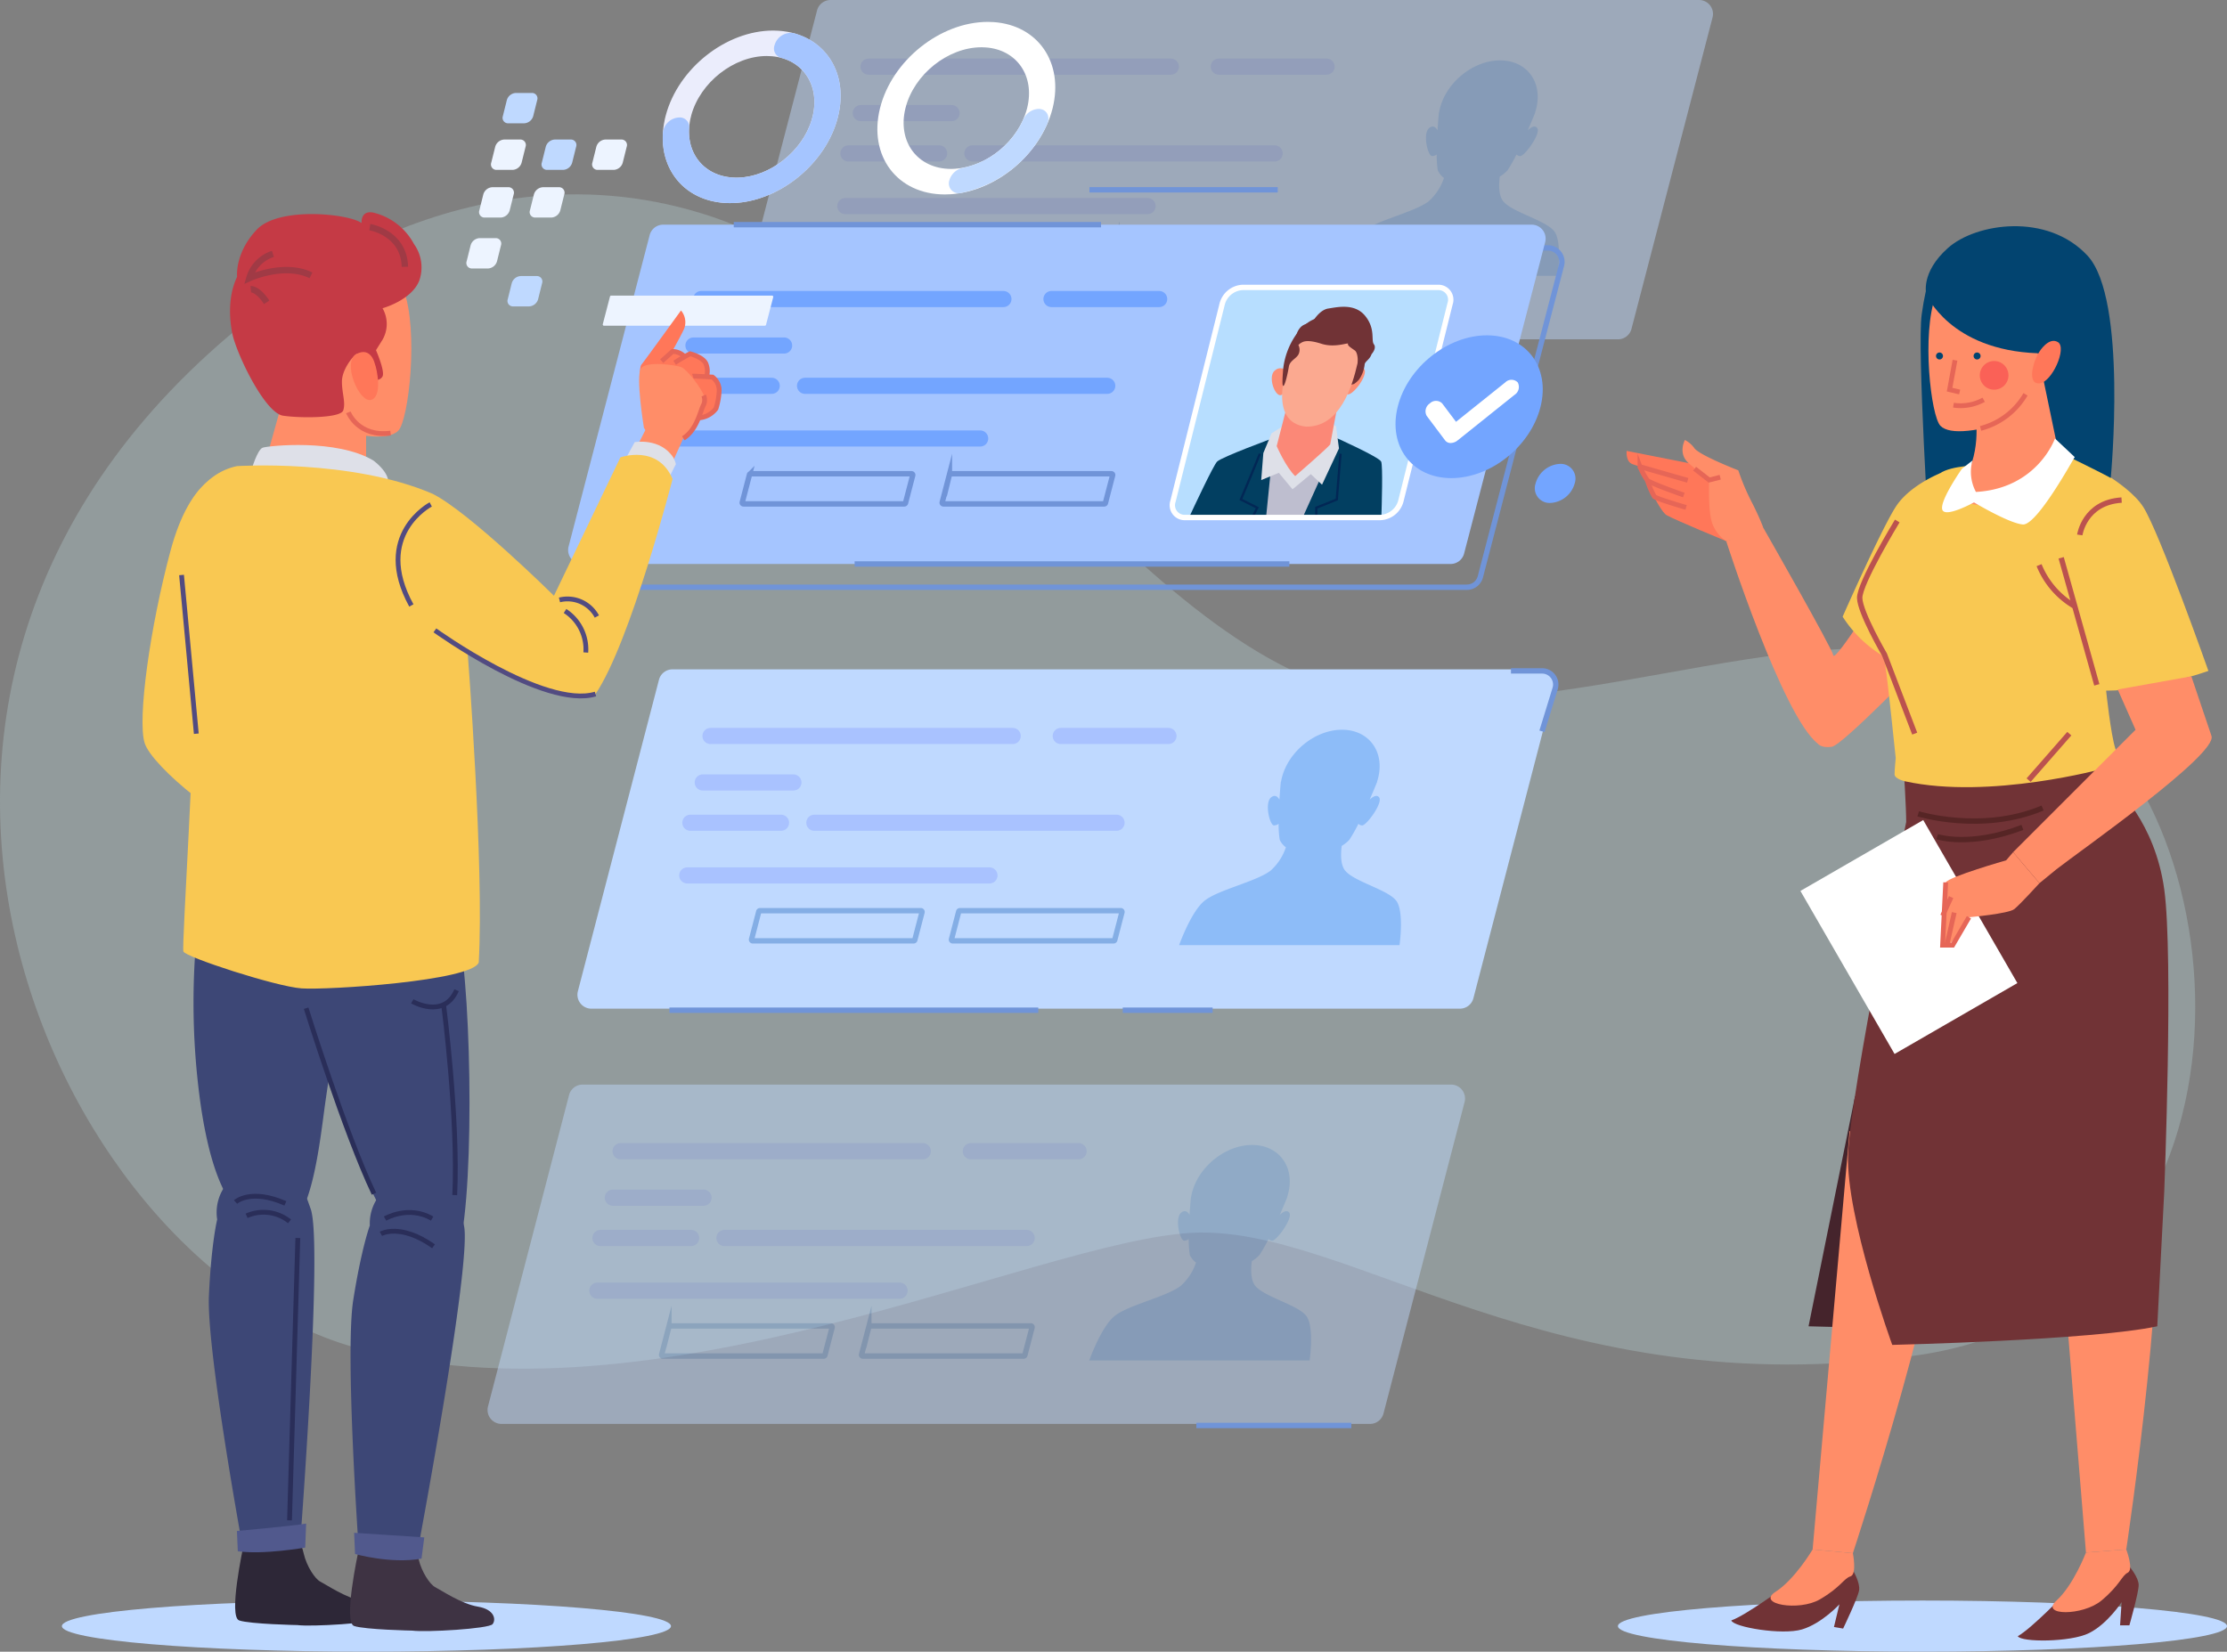 <svg id="Grupo_157099" data-name="Grupo 157099" xmlns="http://www.w3.org/2000/svg" xmlns:xlink="http://www.w3.org/1999/xlink" width="475.845" height="353.008" viewBox="0 0 475.845 353.008">
  <rect x="0" y="0" width="475.845" height="353.008" fill="#808080" stroke="none"/>
  <defs>
    <clipPath id="clip-path">
      <rect id="Rectángulo_47123" data-name="Rectángulo 47123" width="475.845" height="353.008" fill="none"/>
    </clipPath>
    <clipPath id="clip-path-3">
      <rect id="Rectángulo_47119" data-name="Rectángulo 47119" width="208.866" height="72.523" fill="none"/>
    </clipPath>
    <clipPath id="clip-path-4">
      <rect id="Rectángulo_47120" data-name="Rectángulo 47120" width="208.865" height="72.522" fill="none"/>
    </clipPath>
  </defs>
  <g id="Grupo_157098" data-name="Grupo 157098" clip-path="url(#clip-path)">
    <g id="Grupo_157097" data-name="Grupo 157097">
      <g id="Grupo_157096" data-name="Grupo 157096" clip-path="url(#clip-path)">
        <path id="Trazado_223655" data-name="Trazado 223655" d="M55.654,72.8S99.068,34.809,152.43,52.9,247.4,153.293,298.952,156.006s99.489-25.325,140.19-.9S487.077,285.343,409.295,296.2s-121.2-28.038-154.662-26.229S139.768,312.476,75.552,294.387s-122.1-142.9-19.9-221.591" transform="translate(0 -6.482)" fill="#c8eef3" opacity="0.25"/>
        <g id="Grupo_157092" data-name="Grupo 157092" transform="translate(157.157)" opacity="0.46">
          <g id="Grupo_157091" data-name="Grupo 157091">
            <g id="Grupo_157090" data-name="Grupo 157090" clip-path="url(#clip-path-3)">
              <path id="Trazado_223656" data-name="Trazado 223656" d="M370.244,72.523H184.667a2.98,2.98,0,0,1-2.884-3.731L199.107,2.23A2.98,2.98,0,0,1,201.991,0H387.568a2.98,2.98,0,0,1,2.884,3.731L373.128,70.293a2.98,2.98,0,0,1-2.884,2.23" transform="translate(-181.685 0)" fill="#bfd9ff"/>
              <line id="Línea_550" data-name="Línea 550" x2="64.574" transform="translate(28.434 14.24)" fill="none" stroke="#a9c2ff" stroke-linecap="round" stroke-linejoin="round" stroke-width="3.446"/>
              <line id="Línea_551" data-name="Línea 551" x2="64.574" transform="translate(23.467 44.043)" fill="none" stroke="#a9c2ff" stroke-linecap="round" stroke-linejoin="round" stroke-width="3.446"/>
              <line id="Línea_552" data-name="Línea 552" x2="64.574" transform="translate(50.621 32.784)" fill="none" stroke="#a9c2ff" stroke-linecap="round" stroke-linejoin="round" stroke-width="3.446"/>
              <line id="Línea_553" data-name="Línea 553" x2="19.372" transform="translate(26.778 24.174)" fill="none" stroke="#a9c2ff" stroke-linecap="round" stroke-linejoin="round" stroke-width="3.446"/>
              <line id="Línea_554" data-name="Línea 554" x2="19.372" transform="translate(24.129 32.784)" fill="none" stroke="#a9c2ff" stroke-linecap="round" stroke-linejoin="round" stroke-width="3.446"/>
              <line id="Línea_555" data-name="Línea 555" x2="23.015" transform="translate(103.274 14.24)" fill="none" stroke="#a9c2ff" stroke-linecap="round" stroke-linejoin="round" stroke-width="3.446"/>
              <path id="Trazado_223657" data-name="Trazado 223657" d="M308.71,66.077H274.342a.265.265,0,0,1-.256-.331l1.539-5.91a.264.264,0,0,1,.256-.2h34.367a.264.264,0,0,1,.256.331l-1.538,5.91A.265.265,0,0,1,308.71,66.077Z" transform="translate(-194.158 -8.051)" fill="none" stroke="#84aee5" stroke-miterlimit="10" stroke-width="1.149"/>
              <path id="Trazado_223658" data-name="Trazado 223658" d="M259.324,66.077H224.956a.265.265,0,0,1-.256-.331l1.539-5.91a.264.264,0,0,1,.256-.2h34.367a.264.264,0,0,1,.256.331l-1.538,5.91A.265.265,0,0,1,259.324,66.077Z" transform="translate(-187.491 -8.051)" fill="none" stroke="#84aee5" stroke-miterlimit="10" stroke-width="1.149"/>
              <path id="Trazado_223659" data-name="Trazado 223659" d="M376.707,51.472c-1.761-2.347-8.909-4.052-10.883-6.4-1.009-1.2-1.009-3.426-.767-5.32a7.341,7.341,0,0,0,1.635-1.316,31.68,31.68,0,0,0,1.932-3.408,1.1,1.1,0,0,0,.823.343c.938-.028,4.51-4.89,3.589-6.017-.527-.644-1.377-.086-2.009.511.945-2.164,1.611-3.824,1.611-3.824H372.6c.09-.273.173-.548.242-.826,1.417-5.685-2.041-10.293-7.726-10.293s-11.441,4.608-12.858,10.293c-.069.278-.124.553-.17.826h-.035s-.163,1.66-.3,3.824c-.335-.6-.907-1.156-1.754-.511-1.483,1.127-.336,5.989.588,6.017a1.768,1.768,0,0,0,.993-.343,20.921,20.921,0,0,0,.234,3.408,4.172,4.172,0,0,0,1.316,1.615,11.569,11.569,0,0,1-3.307,5.02c-3.145,2.347-11.143,4.053-14.074,6.4-2.637,2.111-4.989,8.275-5.436,9.492H377.41c.161-1.218.882-7.382-.7-9.492" transform="translate(-201.751 -2.015)" fill="#8dbcf8"/>
            </g>
          </g>
        </g>
        <path id="Trazado_223660" data-name="Trazado 223660" d="M332.918,133.776H147.341a2.98,2.98,0,0,1-2.884-3.731l17.324-66.561a2.98,2.98,0,0,1,2.884-2.23H350.242a2.981,2.981,0,0,1,2.885,3.731L335.8,131.546A2.982,2.982,0,0,1,332.918,133.776Z" transform="translate(-19.489 -8.27)" fill="none" stroke="#7094d8" stroke-miterlimit="10" stroke-width="1.149"/>
        <path id="Trazado_223661" data-name="Trazado 223661" d="M328.9,128.034H143.321a2.98,2.98,0,0,1-2.884-3.731l17.324-66.562a2.98,2.98,0,0,1,2.884-2.229H346.222a2.981,2.981,0,0,1,2.885,3.731L331.783,125.8a2.982,2.982,0,0,1-2.885,2.23" transform="translate(-18.947 -7.494)" fill="#a5c5ff"/>
        <line id="Línea_556" data-name="Línea 556" x2="92.888" transform="translate(182.61 120.539)" fill="none" stroke="#7094d8" stroke-miterlimit="10" stroke-width="1.149"/>
        <line id="Línea_557" data-name="Línea 557" x2="78.483" transform="translate(156.78 48.017)" fill="none" stroke="#7094d8" stroke-miterlimit="10" stroke-width="1.149"/>
        <path id="Trazado_223662" data-name="Trazado 223662" d="M334.071,120.193H292.346a2.628,2.628,0,0,1-2.611-3.477l10.527-42.221a4.75,4.75,0,0,1,4.344-3.477h41.726a2.627,2.627,0,0,1,2.61,3.477l-10.527,42.221a4.75,4.75,0,0,1-4.344,3.477" transform="translate(-39.101 -9.588)" fill="#b7deff"/>
        <path id="Trazado_223663" data-name="Trazado 223663" d="M314.132,125.378l3.651-14.645L311.8,108.2s-11.158,4.084-12.107,5.07c-.8.826-4.8,9.369-6.077,12.11Z" transform="translate(-39.639 -14.607)" fill="#023f61"/>
        <path id="Trazado_223664" data-name="Trazado 223664" d="M338.016,125.378c.093-2.741.346-11.284-.038-12.11-.458-.986-9.579-5.07-9.579-5.07l-7.25,2.534L317.5,125.378Z" transform="translate(-42.864 -14.607)" fill="#023f61"/>
        <path id="Trazado_223665" data-name="Trazado 223665" d="M320.487,126.081l5.72-12.674-12.286.7-1.2,11.97Z" transform="translate(-42.219 -15.311)" fill="#bebecf"/>
        <path id="Trazado_223666" data-name="Trazado 223666" d="M316.434,105.017l-2.675,1.689L312,110.931l-.454,5.774,3.766-1.549,2.924,3.521,3.905-3.239,2.4,2.252,3.621-7.744-.638-4.788-1.514-.7Z" transform="translate(-42.061 -14.102)" fill="#dee0e8"/>
        <path id="Trazado_223667" data-name="Trazado 223667" d="M317.609,92.11a1.7,1.7,0,0,0-2.741-.683c-1.842,1.358.314,6.6,1.649,5.026s1.092-4.342,1.092-4.342" transform="translate(-42.413 -12.28)" fill="#fb8e74"/>
        <path id="Trazado_223668" data-name="Trazado 223668" d="M333.19,91.957s1.751-2.164,3.072-.951-3.022,6.757-3.736,5.274.663-4.322.663-4.322" transform="translate(-44.865 -12.236)" fill="#fb8e74"/>
        <path id="Trazado_223669" data-name="Trazado 223669" d="M326.8,108.273l1.885-10-10.908.945-2.409,9.39s1.907,4.444,3.95,6.416c0,0,6.345-5.481,7.482-6.754" transform="translate(-42.576 -13.268)" fill="#fb8877"/>
        <path id="Trazado_223670" data-name="Trazado 223670" d="M336,85.918c-.406,1.216-1.408,1.52-1.483,2.229a7.015,7.015,0,0,1-1.22,3.243,5.644,5.644,0,0,1-1.051.912s-9.359,2.634-14.112-1.014a8.147,8.147,0,0,1,.015-3.04c.323-1.638-.472-1.925.451-2.735a3.047,3.047,0,0,0,1.224-2.432,3.856,3.856,0,0,1,1.042-2.938c.948-.912,1.8-.608,2.721-1.419,0,0,1.365-2.291,3.168-2.552s5.6-1.216,7.865,1.564,1.22,5.213,1.872,6.082-.491,2.1-.491,2.1" transform="translate(-42.932 -10.234)" fill="#713336"/>
        <path id="Trazado_223671" data-name="Trazado 223671" d="M317.879,88.8s-4.416,12.165,3.9,13.076c7.35.171,9.959-8.8,11.01-13.4s.4-9.415-5.481-9.258-8.784,6.853-9.431,9.578" transform="translate(-42.757 -10.695)" fill="#fba990"/>
        <path id="Trazado_223672" data-name="Trazado 223672" d="M320.2,84.257a2.23,2.23,0,0,1,.04,1.958c-.5.983-1.873,1.362-2.078,2.66s-.805,4-1.173,4.114-.107-2.635-.046-3.578a15.933,15.933,0,0,1,2.727-7.324c1.962-2.479,3.174-3.526,6.667-4.093s6.139.9,7.111,3.032-.583,7.559-.583,7.559.233-2.58-.631-3.185-1.579-1.054-1.435-1.407-2.765.929-5.67-.005-3.846-.509-4.329-.21a2.017,2.017,0,0,0-.6.48" transform="translate(-42.769 -10.513)" fill="#713336"/>
        <path id="Trazado_223673" data-name="Trazado 223673" d="M310.584,112.105c-.07.282-4.059,9.787-4.059,9.787l3.5,1.76-.984,1.971" transform="translate(-41.383 -15.135)" fill="none" stroke="#022755" stroke-miterlimit="10" stroke-width="0.488"/>
        <path id="Trazado_223674" data-name="Trazado 223674" d="M330.349,112.105c-.07.282-.821,9.787-.821,9.787l-4.381,1.76v1.971" transform="translate(-43.897 -15.135)" fill="none" stroke="#022755" stroke-miterlimit="10" stroke-width="0.488"/>
        <path id="Trazado_223675" data-name="Trazado 223675" d="M334.071,120.193H292.346a2.628,2.628,0,0,1-2.611-3.477l10.527-42.221a4.75,4.75,0,0,1,4.344-3.477h41.726a2.627,2.627,0,0,1,2.61,3.477l-10.527,42.221A4.75,4.75,0,0,1,334.071,120.193Z" transform="translate(-39.101 -9.588)" fill="none" stroke="#fff" stroke-miterlimit="10" stroke-width="1.149"/>
        <line id="Línea_558" data-name="Línea 558" x2="64.574" transform="translate(149.826 63.913)" fill="none" stroke="#73a5ff" stroke-linecap="round" stroke-linejoin="round" stroke-width="3.446"/>
        <line id="Línea_559" data-name="Línea 559" x2="64.574" transform="translate(144.859 93.716)" fill="none" stroke="#73a5ff" stroke-linecap="round" stroke-linejoin="round" stroke-width="3.446"/>
        <line id="Línea_560" data-name="Línea 560" x2="64.574" transform="translate(172.013 82.457)" fill="none" stroke="#73a5ff" stroke-linecap="round" stroke-linejoin="round" stroke-width="3.446"/>
        <line id="Línea_561" data-name="Línea 561" x2="19.372" transform="translate(148.17 73.847)" fill="none" stroke="#73a5ff" stroke-linecap="round" stroke-linejoin="round" stroke-width="3.446"/>
        <line id="Línea_562" data-name="Línea 562" x2="19.372" transform="translate(145.521 82.457)" fill="none" stroke="#73a5ff" stroke-linecap="round" stroke-linejoin="round" stroke-width="3.446"/>
        <line id="Línea_563" data-name="Línea 563" x2="23.015" transform="translate(224.666 63.913)" fill="none" stroke="#73a5ff" stroke-linecap="round" stroke-linejoin="round" stroke-width="3.446"/>
        <path id="Trazado_223676" data-name="Trazado 223676" d="M267.364,123.5H233a.265.265,0,0,1-.256-.331l1.539-5.91a.264.264,0,0,1,.256-.2H268.9a.264.264,0,0,1,.256.331l-1.538,5.91A.265.265,0,0,1,267.364,123.5Z" transform="translate(-31.42 -15.804)" fill="none" stroke="#7094d8" stroke-miterlimit="10" stroke-width="1.149"/>
        <path id="Trazado_223677" data-name="Trazado 223677" d="M217.978,123.5H183.61a.265.265,0,0,1-.256-.331l1.538-5.91a.266.266,0,0,1,.257-.2h34.367a.264.264,0,0,1,.256.331l-1.538,5.91A.265.265,0,0,1,217.978,123.5Z" transform="translate(-24.753 -15.804)" fill="none" stroke="#7094d8" stroke-miterlimit="10" stroke-width="1.149"/>
        <line id="Línea_564" data-name="Línea 564" x2="40.235" transform="translate(232.779 40.566)" fill="none" stroke="#7094d8" stroke-miterlimit="10" stroke-width="1.149"/>
        <path id="Trazado_223678" data-name="Trazado 223678" d="M331.2,237.908H145.618a2.98,2.98,0,0,1-2.884-3.731l17.324-66.561a2.98,2.98,0,0,1,2.884-2.23H348.519a2.981,2.981,0,0,1,2.885,3.731l-17.325,66.561a2.98,2.98,0,0,1-2.884,2.23" transform="translate(-19.257 -22.328)" fill="#bfd9ff"/>
        <line id="Línea_565" data-name="Línea 565" x2="64.574" transform="translate(151.813 157.297)" fill="none" stroke="#a9c2ff" stroke-linecap="round" stroke-linejoin="round" stroke-width="3.446"/>
        <line id="Línea_566" data-name="Línea 566" x2="64.574" transform="translate(146.846 187.101)" fill="none" stroke="#a9c2ff" stroke-linecap="round" stroke-linejoin="round" stroke-width="3.446"/>
        <line id="Línea_567" data-name="Línea 567" x2="64.574" transform="translate(174 175.842)" fill="none" stroke="#a9c2ff" stroke-linecap="round" stroke-linejoin="round" stroke-width="3.446"/>
        <line id="Línea_568" data-name="Línea 568" x2="19.372" transform="translate(150.157 167.232)" fill="none" stroke="#a9c2ff" stroke-linecap="round" stroke-linejoin="round" stroke-width="3.446"/>
        <line id="Línea_569" data-name="Línea 569" x2="19.372" transform="translate(147.508 175.842)" fill="none" stroke="#a9c2ff" stroke-linecap="round" stroke-linejoin="round" stroke-width="3.446"/>
        <line id="Línea_570" data-name="Línea 570" x2="23.015" transform="translate(226.653 157.297)" fill="none" stroke="#a9c2ff" stroke-linecap="round" stroke-linejoin="round" stroke-width="3.446"/>
        <path id="Trazado_223679" data-name="Trazado 223679" d="M269.661,231.462H235.293a.265.265,0,0,1-.256-.331l1.539-5.91a.264.264,0,0,1,.256-.2H271.2a.264.264,0,0,1,.256.331l-1.538,5.91A.265.265,0,0,1,269.661,231.462Z" transform="translate(-31.73 -30.379)" fill="none" stroke="#84aee5" stroke-miterlimit="10" stroke-width="1.149"/>
        <path id="Trazado_223680" data-name="Trazado 223680" d="M220.275,231.462H185.907a.265.265,0,0,1-.256-.331l1.539-5.91a.264.264,0,0,1,.256-.2h34.367a.264.264,0,0,1,.256.331l-1.538,5.91A.265.265,0,0,1,220.275,231.462Z" transform="translate(-25.063 -30.379)" fill="none" stroke="#84aee5" stroke-miterlimit="10" stroke-width="1.149"/>
        <path id="Trazado_223681" data-name="Trazado 223681" d="M337.657,216.857c-1.761-2.347-8.909-4.053-10.883-6.4-1.009-1.2-1.009-3.426-.767-5.32a7.34,7.34,0,0,0,1.635-1.316,31.664,31.664,0,0,0,1.932-3.408,1.1,1.1,0,0,0,.823.343c.938-.028,4.51-4.89,3.589-6.017-.527-.644-1.377-.086-2.009.511.945-2.164,1.611-3.824,1.611-3.824h-.036c.09-.273.173-.548.242-.827,1.417-5.684-2.041-10.292-7.726-10.292s-11.441,4.608-12.858,10.292c-.069.279-.124.554-.17.827H313s-.163,1.66-.3,3.824c-.335-.6-.907-1.156-1.754-.511-1.483,1.127-.336,5.989.588,6.017a1.774,1.774,0,0,0,.993-.343,20.927,20.927,0,0,0,.234,3.408,4.179,4.179,0,0,0,1.317,1.615,11.574,11.574,0,0,1-3.307,5.02c-3.145,2.346-11.143,4.053-14.074,6.4-2.636,2.111-4.989,8.275-5.436,9.492H338.36c.161-1.218.882-7.382-.7-9.492" transform="translate(-39.322 -24.343)" fill="#8dbcf8"/>
        <g id="Grupo_157095" data-name="Grupo 157095" transform="translate(104.173 231.806)" opacity="0.46">
          <g id="Grupo_157094" data-name="Grupo 157094">
            <g id="Grupo_157093" data-name="Grupo 157093" clip-path="url(#clip-path-4)">
              <path id="Trazado_223682" data-name="Trazado 223682" d="M308.991,340.508H123.413a2.981,2.981,0,0,1-2.884-3.731l17.324-66.561a2.98,2.98,0,0,1,2.884-2.23H326.314a2.98,2.98,0,0,1,2.885,3.731l-17.324,66.561a2.98,2.98,0,0,1-2.884,2.23" transform="translate(-120.432 -267.986)" fill="#bfd9ff"/>
              <line id="Línea_571" data-name="Línea 571" x2="64.574" transform="translate(28.433 14.239)" fill="none" stroke="#a9c2ff" stroke-linecap="round" stroke-linejoin="round" stroke-width="3.446"/>
              <line id="Línea_572" data-name="Línea 572" x2="64.574" transform="translate(23.466 44.043)" fill="none" stroke="#a9c2ff" stroke-linecap="round" stroke-linejoin="round" stroke-width="3.446"/>
              <line id="Línea_573" data-name="Línea 573" x2="64.574" transform="translate(50.62 32.784)" fill="none" stroke="#a9c2ff" stroke-linecap="round" stroke-linejoin="round" stroke-width="3.446"/>
              <line id="Línea_574" data-name="Línea 574" x2="19.372" transform="translate(26.777 24.174)" fill="none" stroke="#a9c2ff" stroke-linecap="round" stroke-linejoin="round" stroke-width="3.446"/>
              <line id="Línea_575" data-name="Línea 575" x2="19.372" transform="translate(24.128 32.784)" fill="none" stroke="#a9c2ff" stroke-linecap="round" stroke-linejoin="round" stroke-width="3.446"/>
              <line id="Línea_576" data-name="Línea 576" x2="23.015" transform="translate(103.273 14.239)" fill="none" stroke="#a9c2ff" stroke-linecap="round" stroke-linejoin="round" stroke-width="3.446"/>
              <path id="Trazado_223683" data-name="Trazado 223683" d="M247.457,334.062H213.089a.265.265,0,0,1-.256-.331l1.539-5.91a.264.264,0,0,1,.256-.2h34.367a.264.264,0,0,1,.256.331l-1.538,5.91A.265.265,0,0,1,247.457,334.062Z" transform="translate(-132.905 -276.037)" fill="none" stroke="#84aee5" stroke-miterlimit="10" stroke-width="1.149"/>
              <path id="Trazado_223684" data-name="Trazado 223684" d="M198.071,334.062H163.7a.265.265,0,0,1-.256-.331l1.539-5.91a.264.264,0,0,1,.256-.2h34.367a.264.264,0,0,1,.256.331l-1.538,5.91A.265.265,0,0,1,198.071,334.062Z" transform="translate(-126.238 -276.037)" fill="none" stroke="#84aee5" stroke-miterlimit="10" stroke-width="1.149"/>
              <path id="Trazado_223685" data-name="Trazado 223685" d="M315.453,319.457c-1.761-2.347-8.909-4.053-10.883-6.4-1.009-1.2-1.009-3.426-.767-5.32a7.341,7.341,0,0,0,1.635-1.316,31.672,31.672,0,0,0,1.932-3.408,1.1,1.1,0,0,0,.822.343c.939-.028,4.511-4.89,3.59-6.017-.527-.644-1.377-.086-2.009.511.945-2.164,1.611-3.824,1.611-3.824h-.036c.09-.273.173-.548.242-.827,1.417-5.684-2.041-10.292-7.726-10.292S292.421,287.516,291,293.2c-.069.279-.124.554-.17.827H290.8s-.163,1.66-.3,3.824c-.335-.6-.906-1.156-1.754-.511-1.483,1.127-.336,5.989.588,6.017a1.768,1.768,0,0,0,.993-.343,20.921,20.921,0,0,0,.234,3.408,4.178,4.178,0,0,0,1.317,1.615,11.574,11.574,0,0,1-3.307,5.02c-3.145,2.346-11.143,4.052-14.074,6.4-2.637,2.111-4.989,8.275-5.436,9.492h47.094c.161-1.218.882-7.382-.7-9.492" transform="translate(-140.498 -270.001)" fill="#8dbcf8"/>
            </g>
          </g>
        </g>
        <line id="Línea_577" data-name="Línea 577" x2="33.115" transform="translate(255.629 304.66)" fill="none" stroke="#7094d8" stroke-miterlimit="10" stroke-width="1.149"/>
        <line id="Línea_578" data-name="Línea 578" x2="78.814" transform="translate(143.037 215.911)" fill="none" stroke="#7094d8" stroke-miterlimit="10" stroke-width="1.149"/>
        <line id="Línea_579" data-name="Línea 579" x2="19.206" transform="translate(239.899 215.911)" fill="none" stroke="#7094d8" stroke-miterlimit="10" stroke-width="1.149"/>
        <path id="Trazado_223686" data-name="Trazado 223686" d="M373.242,165.769H379.9a2.909,2.909,0,0,1,2.781,3.765l-2.815,9.15" transform="translate(-50.39 -22.38)" fill="none" stroke="#7094d8" stroke-miterlimit="10" stroke-width="1.149"/>
        <path id="Trazado_223687" data-name="Trazado 223687" d="M128.768,29.454h-3.4a1.166,1.166,0,0,1-1.159-1.544l.847-3.4a2.109,2.109,0,0,1,1.929-1.543h3.4a1.166,1.166,0,0,1,1.158,1.543l-.846,3.4a2.109,2.109,0,0,1-1.929,1.544" transform="translate(-16.763 -3.101)" fill="#bfd9ff"/>
        <path id="Trazado_223688" data-name="Trazado 223688" d="M125.9,40.965h-3.4a1.166,1.166,0,0,1-1.159-1.544l.847-3.4a2.109,2.109,0,0,1,1.929-1.543h3.4a1.166,1.166,0,0,1,1.158,1.543l-.846,3.4a2.109,2.109,0,0,1-1.929,1.544" transform="translate(-16.375 -4.655)" fill="#edf4ff"/>
        <path id="Trazado_223689" data-name="Trazado 223689" d="M138.39,40.965h-3.4a1.166,1.166,0,0,1-1.159-1.544l.847-3.4a2.109,2.109,0,0,1,1.929-1.543h3.4a1.166,1.166,0,0,1,1.158,1.543l-.847,3.4a2.107,2.107,0,0,1-1.928,1.544" transform="translate(-18.062 -4.655)" fill="#bfd9ff"/>
        <path id="Trazado_223690" data-name="Trazado 223690" d="M150.882,40.965h-3.4a1.166,1.166,0,0,1-1.159-1.544l.847-3.4a2.109,2.109,0,0,1,1.929-1.543h3.4a1.165,1.165,0,0,1,1.158,1.543l-.846,3.4a2.109,2.109,0,0,1-1.929,1.544" transform="translate(-19.748 -4.655)" fill="#edf4ff"/>
        <path id="Trazado_223691" data-name="Trazado 223691" d="M122.961,52.743h-3.4a1.166,1.166,0,0,1-1.159-1.544l.847-3.4a2.109,2.109,0,0,1,1.929-1.543h3.4a1.166,1.166,0,0,1,1.158,1.543l-.847,3.4a2.107,2.107,0,0,1-1.928,1.544" transform="translate(-15.979 -6.245)" fill="#edf4ff"/>
        <path id="Trazado_223692" data-name="Trazado 223692" d="M119.824,65.325h-3.4a1.166,1.166,0,0,1-1.159-1.544l.847-3.4a2.109,2.109,0,0,1,1.929-1.543h3.4a1.166,1.166,0,0,1,1.158,1.543l-.846,3.4a2.109,2.109,0,0,1-1.929,1.544" transform="translate(-15.555 -7.944)" fill="#edf4ff"/>
        <path id="Trazado_223693" data-name="Trazado 223693" d="M135.453,52.743h-3.4A1.166,1.166,0,0,1,130.9,51.2l.847-3.4a2.109,2.109,0,0,1,1.929-1.543h3.4a1.166,1.166,0,0,1,1.158,1.543l-.846,3.4a2.109,2.109,0,0,1-1.929,1.544" transform="translate(-17.665 -6.245)" fill="#edf4ff"/>
        <path id="Trazado_223694" data-name="Trazado 223694" d="M129.98,74.694h-3.4a1.166,1.166,0,0,1-1.159-1.544l.847-3.4a2.109,2.109,0,0,1,1.929-1.543h3.4a1.166,1.166,0,0,1,1.158,1.543l-.847,3.4a2.107,2.107,0,0,1-1.928,1.544" transform="translate(-16.927 -9.209)" fill="#bfd9ff"/>
        <path id="Trazado_223695" data-name="Trazado 223695" d="M188.577,7.6h0l-.05,0c-.052,0-.1-.01-.155-.014v0c-.35-.022-.7-.037-1.063-.037-10.069,0-20.262,8.073-22.944,18.1l-.119.479h-.005c-.012.05-.021.1-.032.15l-.077.307h.01c-2.21,10.163,4.31,18.251,14.75,17.828,9.519-.385,19.119-7.983,21.976-17.4,3.1-10.213-2.541-18.731-12.29-19.414m6.945,19.068c-2.009,6.694-8.871,12.1-15.624,12.312-7.261.231-11.791-5.4-10.293-12.49l.209-.842h-.008c1.932-7.021,9.081-12.657,16.145-12.657.367,0,.723.019,1.073.048,6.749.571,10.634,6.511,8.5,13.628" transform="translate(-22.102 -1.019)" fill="#ebedfc"/>
        <path id="Trazado_223696" data-name="Trazado 223696" d="M187.584,10.812h0A2.051,2.051,0,0,0,189,13.452c5.506,1.457,8.443,6.9,6.525,13.29-2.009,6.7-8.87,12.1-15.624,12.313-6.623.21-10.977-4.458-10.556-10.657a2,2,0,0,0-2.122-2.2,3.665,3.665,0,0,0-3.476,3.178c-.6,8.845,5.658,15.491,15.146,15.106,9.519-.385,19.12-7.982,21.977-17.4,2.758-9.09-1.406-16.841-9.229-18.917a3.6,3.6,0,0,0-4.053,2.641" transform="translate(-22.101 -1.092)" fill="#a5c5ff"/>
        <path id="Trazado_223697" data-name="Trazado 223697" d="M241.6,5.454v0l-.048,0-.193-.011c-.338-.021-.679-.035-1.028-.035-10.184,0-20.5,8.256-23.037,18.439s3.659,18.44,13.842,18.44c.348,0,.7-.015,1.043-.035l.2-.01.054,0v0c9.695-.655,19.2-8.549,21.7-18.228.014-.054.03-.106.044-.161C256.6,14.09,251.021,6.112,241.6,5.454M233.408,36.8l-.051,0c-.215.014-.429.023-.644.027-.074,0-.147.005-.221.005-7.179,0-11.548-5.819-9.758-13s9.061-13,16.239-13c.074,0,.145,0,.218.005.214,0,.425.013.633.027l.055,0c6.634.47,10.564,6.09,8.852,12.961-.013.054-.03.107-.044.161-1.778,6.8-8.462,12.34-15.279,12.8" transform="translate(-29.259 -0.729)" fill="#fff"/>
        <path id="Trazado_223698" data-name="Trazado 223698" d="M250.282,29.176A18.216,18.216,0,0,1,237.416,39.5a3.806,3.806,0,0,0-2.926,2.68,2.1,2.1,0,0,0,2.581,2.672A25.833,25.833,0,0,0,255.4,30.144c.733-1.681-.156-3.238-1.865-3.238h0a3.763,3.763,0,0,0-3.248,2.27" transform="translate(-31.646 -3.632)" fill="#bfd9ff"/>
        <path id="Trazado_223699" data-name="Trazado 223699" d="M183.523,79.476H149.155a.265.265,0,0,1-.256-.331l1.539-5.91a.264.264,0,0,1,.256-.2h34.367a.264.264,0,0,1,.256.331l-1.538,5.91a.265.265,0,0,1-.256.2" transform="translate(-20.101 -9.86)" fill="#edf4ff"/>
        <path id="Trazado_223700" data-name="Trazado 223700" d="M375.709,98.114c-2.1,8.428-10.636,15.258-19.064,15.258s-13.555-6.831-11.454-15.258,10.636-15.259,19.064-15.259,13.555,6.832,11.454,15.259" transform="translate(-46.539 -11.186)" fill="#73a5ff"/>
        <path id="Trazado_223701" data-name="Trazado 223701" d="M387.657,118.793a5.7,5.7,0,0,1-5.218,4.176,3.155,3.155,0,0,1-3.135-4.176,5.7,5.7,0,0,1,5.218-4.176,3.155,3.155,0,0,1,3.135,4.176" transform="translate(-51.191 -15.474)" fill="#73a5ff"/>
        <path id="Trazado_223702" data-name="Trazado 223702" d="M357.513,107.352a1.446,1.446,0,0,1-1.189-.549l-3.944-5.253a2.007,2.007,0,0,1,.662-2.653,1.862,1.862,0,0,1,2.653,0l2.948,3.926,10.53-8.429a1.864,1.864,0,0,1,2.653,0,2.006,2.006,0,0,1-.662,2.653L358.976,106.8a2.384,2.384,0,0,1-1.464.549" transform="translate(-47.536 -12.669)" fill="#fff"/>
        <path id="Trazado_223703" data-name="Trazado 223703" d="M529.8,400.934c0,3.018-29.133,5.464-65.071,5.464s-65.072-2.446-65.072-5.464,29.134-5.464,65.072-5.464,65.071,2.446,65.071,5.464" transform="translate(-53.956 -53.391)" fill="#bfd9ff"/>
        <path id="Trazado_223704" data-name="Trazado 223704" d="M477.309,65.465s-1.656,3.311-2.649,10.6,1.656,49.341,1.656,49.341l28.478-2.98L491.88,67.452Z" transform="translate(-64.052 -8.838)" fill="#024470"/>
        <path id="Trazado_223705" data-name="Trazado 223705" d="M456.681,270.857l-9.934,49.176,19.372.5s4.967-43.712,2.98-43.712-12.418-5.961-12.418-5.961" transform="translate(-60.313 -36.567)" fill="#45242c"/>
        <path id="Trazado_223706" data-name="Trazado 223706" d="M508.7,392.677s-7.285,7.616-10.266,9.272c.663,1.325,11.259,1.325,15.233-.662s6.954-6.623,6.954-6.623l-.331,4.968h1.987s1.987-6.955,1.987-8.61-1.987-3.974-1.987-3.974Z" transform="translate(-67.291 -52.254)" fill="#713336"/>
        <path id="Trazado_223707" data-name="Trazado 223707" d="M506.852,278.751l7.285,89.411,8.61-.663s9.935-65.567,5.961-88.086-21.856-.663-21.856-.663" transform="translate(-68.428 -36.348)" fill="#ff8d68"/>
        <path id="Trazado_223708" data-name="Trazado 223708" d="M514.162,383.5s-2.65,6.955-6.292,10.266,5.629,3.311,9.6,0,4.305-5.3,5.63-5.961-.331-4.968-.331-4.968Z" transform="translate(-68.453 -51.685)" fill="#ff8d68"/>
        <path id="Trazado_223709" data-name="Trazado 223709" d="M439.347,391.312s-8.465,6.28-11.682,7.41c.43,1.417,10.875,3.2,15.127,1.914s7.971-5.356,7.971-5.356L449.6,400.12l1.959.335s3.13-6.519,3.41-8.152-1.289-4.251-1.289-4.251Z" transform="translate(-57.737 -52.389)" fill="#713336"/>
        <path id="Trazado_223710" data-name="Trazado 223710" d="M455.643,278.436l-7.89,89.359,8.6.8s20.845-62.956,20.724-85.821-21.432-4.337-21.432-4.337" transform="translate(-60.449 -36.634)" fill="#ff8d68"/>
        <path id="Trazado_223711" data-name="Trazado 223711" d="M446.351,382.848s-3.783,6.408-7.932,9.058,4.991,4.213,9.466,1.619,5.136-4.5,6.554-4.927.51-4.952.51-4.952Z" transform="translate(-59.047 -51.687)" fill="#ff8d68"/>
        <path id="Trazado_223712" data-name="Trazado 223712" d="M418.928,114.782l-17.119-3.372s-.26,2.335,1.3,2.853l1.556.519s3.891,9.338,5.706,10.376,12.715,5.534,12.715,5.534l2.848-10.981Z" transform="translate(-54.244 -15.041)" fill="#ff7759"/>
        <path id="Trazado_223713" data-name="Trazado 223713" d="M433.106,128.261s-.165-1.159-2.457-5.8a48.091,48.091,0,0,1-3.112-7.262s-8.041-3.112-9.338-4.669a5.739,5.739,0,0,0-2.075-1.816s-1.556,2.854.778,4.929,4.41,3.631,4.41,3.631-.26,5.966.519,8.819a7.6,7.6,0,0,0,3.117,4.237Z" transform="translate(-56.11 -14.676)" fill="#ff8d68"/>
        <path id="Trazado_223714" data-name="Trazado 223714" d="M461.22,140.813S449.63,159.358,449.3,157.7s-14.9-27.155-14.9-27.155l-7.993,2.727s11.966,37.341,19.583,43.3c0,0,.663.994,2.981.662s20.2-18.875,20.2-18.875Z" transform="translate(-57.567 -17.625)" fill="#ff8d68"/>
        <path id="Trazado_223715" data-name="Trazado 223715" d="M475.949,116.957s-6.209,2.483-9.19,6.788-11.59,23.843-11.59,23.843a26.577,26.577,0,0,0,15.233,11.26l14.571-26.823Z" transform="translate(-61.45 -15.79)" fill="#f9c852"/>
        <path id="Trazado_223716" data-name="Trazado 223716" d="M468.428,189.919s.5,7.948.5,10.928c0,0-11.921,57.62-12.418,71.032s9.438,40.732,9.438,40.732,42.719-.994,56.627-3.975l1.49-28.81s1.987-50.17,0-64.574S513.63,193.4,513.63,193.4l-2.483-6.955Z" transform="translate(-61.628 -25.171)" fill="#713336"/>
        <path id="Trazado_223717" data-name="Trazado 223717" d="M505.323,112.937s11.177,5.216,14.653,10.679,13.909,35.019,13.909,35.019-11.673,4.223-21.857,4.223c0,0,.994,9.437,1.987,12.418s-2.483,4.222-2.483,4.222-24.339,6.706-42.47,2.733c0,0-2.235-.5-2.235-1.49s.248-3.477.248-3.477-1.739-16.889-2.235-19.869-5.961-11.094-5.464-14.323,8.941-18.213,8.941-18.213,5.712-6.705,8.2-8.444,8.693-1.739,8.693-1.739Z" transform="translate(-62.014 -15.247)" fill="#f9c852"/>
        <path id="Trazado_223718" data-name="Trazado 223718" d="M487.389,100.783c.009.389,1.425,8.819-3.243,14.784-4.669,6.1,13.748,5.836,18.026-.388,3.892-5.577,3.5-6.485,3.5-6.485s-3.113-10.116-2.206-16.731c-.259-5.966-16.341-2.334-16.081,8.819" transform="translate(-65.261 -12.031)" fill="#ff8d68"/>
        <path id="Trazado_223719" data-name="Trazado 223719" d="M486.322,61.629s-5.369,1.374-8.411,9.619-1.014,25.764,1.014,27.824,8.188,1.273,16.729-1.546c9.024-2.978,12.074-12.361,13.687-18.55,3.089-11.851-7.217-24.046-23.018-17.347" transform="translate(-64.311 -8.063)" fill="#ff8d68"/>
        <path id="Trazado_223720" data-name="Trazado 223720" d="M475.822,70.464s4.967,11.921,23.843,12.584l4.388,21.07s8.036,3.86,11.176,5.588c0,0,3.643-38.248-4.967-47.52s-23.843-6.955-29.8-1.656-4.636,9.934-4.636,9.934" transform="translate(-64.222 -7.546)" fill="#024470"/>
        <path id="Trazado_223721" data-name="Trazado 223721" d="M508.074,112.317l-4.222-3.974s-3.726,10.68-16.889,11.425a9.084,9.084,0,0,1-.745-6.706l-2.235,1.739s-4.719,6.706-4.223,8.693S486.55,122,486.55,122s7.45,4.47,10.431,4.719,10.6-13.66,11.094-14.4" transform="translate(-64.765 -14.627)" fill="#fff"/>
        <path id="Trazado_223722" data-name="Trazado 223722" d="M503.506,86.566s1.991-3.284,3.983-2.074-1.268,8.642-3.983,8.815-1.267-4.84,0-6.741" transform="translate(-67.768 -11.371)" fill="#ff7759"/>
        <line id="Línea_580" data-name="Línea 580" x2="7.616" y2="27.155" transform="translate(440.411 119.215)" fill="none" stroke="#bb524f" stroke-miterlimit="10" stroke-width="1.149"/>
        <path id="Trazado_223723" data-name="Trazado 223723" d="M503.694,139.64a17.956,17.956,0,0,0,7.451,8.692" transform="translate(-68.001 -18.852)" fill="none" stroke="#bb524f" stroke-miterlimit="10" stroke-width="1.149"/>
        <path id="Trazado_223724" data-name="Trazado 223724" d="M513.743,131.012s.993-6.955,8.941-7.451" transform="translate(-69.358 -16.681)" fill="none" stroke="#bb524f" stroke-miterlimit="10" stroke-width="1.149"/>
        <path id="Trazado_223725" data-name="Trazado 223725" d="M467.41,128.729S459.3,142.058,459.38,145.2s5.3,12.087,5.3,12.087l6.457,16.888" transform="translate(-62.019 -17.379)" fill="none" stroke="#bb524f" stroke-miterlimit="10" stroke-width="1.149"/>
        <line id="Línea_581" data-name="Línea 581" y1="9.934" x2="8.692" transform="translate(433.457 156.801)" fill="none" stroke="#bb524f" stroke-miterlimit="10" stroke-width="1.149"/>
        <path id="Trazado_223726" data-name="Trazado 223726" d="M415.3,118.225l-10.187-2.917a13.213,13.213,0,0,0,1.577,2.917c.663.663,7.782,3.146,7.782,3.146" transform="translate(-54.692 -15.567)" fill="none" stroke="#e66657" stroke-miterlimit="10" stroke-width="1.026"/>
        <path id="Trazado_223727" data-name="Trazado 223727" d="M406.932,118.68a18.006,18.006,0,0,0,1.49,3.477c.5.5,6.788,2.318,6.788,2.318" transform="translate(-54.938 -16.022)" fill="none" stroke="#e66657" stroke-miterlimit="10" stroke-width="1.026"/>
        <path id="Trazado_223728" data-name="Trazado 223728" d="M418.608,115.808l3.108,2.42,2.356-.6" transform="translate(-56.514 -15.635)" fill="none" stroke="#e66657" stroke-miterlimit="10" stroke-width="1.026"/>
        <path id="Trazado_223729" data-name="Trazado 223729" d="M489.242,104.718a15.66,15.66,0,0,0,9.6-7.285" transform="translate(-66.05 -13.154)" fill="none" stroke="#e66657" stroke-miterlimit="10" stroke-width="1.026"/>
        <path id="Trazado_223730" data-name="Trazado 223730" d="M482.744,89.01,481.585,95.3l2.152.5" transform="translate(-65.017 -12.017)" fill="none" stroke="#e66657" stroke-miterlimit="10" stroke-width="1.026"/>
        <path id="Trazado_223731" data-name="Trazado 223731" d="M482.542,99.931A10.2,10.2,0,0,0,489,98.772" transform="translate(-65.146 -13.335)" fill="none" stroke="#e66657" stroke-miterlimit="10" stroke-width="1.026"/>
        <path id="Trazado_223732" data-name="Trazado 223732" d="M495.177,92.264a3.063,3.063,0,1,1-3.063-3.062,3.063,3.063,0,0,1,3.063,3.062" transform="translate(-66.025 -12.043)" fill="#fa6157"/>
        <path id="Trazado_223733" data-name="Trazado 223733" d="M489.009,87.841a.745.745,0,1,1-.745-.745.745.745,0,0,1,.745.745" transform="translate(-65.818 -11.758)" fill="#024470"/>
        <path id="Trazado_223734" data-name="Trazado 223734" d="M479.725,87.841a.745.745,0,1,1-.745-.745.745.745,0,0,1,.745.745" transform="translate(-64.564 -11.758)" fill="#024470"/>
        <path id="Trazado_223735" data-name="Trazado 223735" d="M473.833,200.891s13.66,4.222,26.575-1.242" transform="translate(-63.97 -26.954)" fill="none" stroke="#562525" stroke-miterlimit="10" stroke-width="1.149"/>
        <path id="Trazado_223736" data-name="Trazado 223736" d="M478.522,206.422s6.955,2.318,18.213-1.987" transform="translate(-64.603 -27.6)" fill="none" stroke="#562525" stroke-miterlimit="10" stroke-width="1.149"/>
        <rect id="Rectángulo_47121" data-name="Rectángulo 47121" width="30.3" height="40.235" transform="translate(384.696 190.417) rotate(-30.001)" fill="#fff"/>
        <path id="Trazado_223737" data-name="Trazado 223737" d="M500.578,217.183s-4.139,4.553-5.381,5.547-9.686,1.738-9.686,1.738-3.726,6.21-4.719,5.962-.746-.994-.746-.994-.248-11.177.5-12.418,12.915-4.719,12.915-4.719l1.49-1.739Z" transform="translate(-64.804 -28.427)" fill="#ff8d68"/>
        <path id="Trazado_223738" data-name="Trazado 223738" d="M535.363,167.109c.331.993,2.981,8.775,4.305,12.749s-28.479,24.837-33.115,28.479l-3.643,2.981-5.629-6.623,26.161-26.161-3.809-8.61Z" transform="translate(-67.136 -22.561)" fill="#ff8d68"/>
        <line id="Línea_582" data-name="Línea 582" y1="6.955" x2="1.573" transform="translate(415.989 195.048)" fill="none" stroke="#e66657" stroke-miterlimit="10" stroke-width="1.026"/>
        <line id="Línea_583" data-name="Línea 583" y1="3.974" x2="1.822" transform="translate(415.078 191.737)" fill="none" stroke="#e66657" stroke-miterlimit="10" stroke-width="1.026"/>
        <path id="Trazado_223739" data-name="Trazado 223739" d="M480.524,218.026l-.663,13.412h2.153l3.477-5.961" transform="translate(-64.784 -29.435)" fill="none" stroke="#e66657" stroke-miterlimit="10" stroke-width="1.026"/>
        <path id="Trazado_223740" data-name="Trazado 223740" d="M145.433,400.934c0,3.018-29.133,5.464-65.071,5.464s-65.072-2.446-65.072-5.464,29.134-5.464,65.072-5.464,65.071,2.446,65.071,5.464" transform="translate(-2.064 -53.391)" fill="#bfd9ff"/>
        <path id="Trazado_223741" data-name="Trazado 223741" d="M59.942,381.107s1.381-2.958,6.508-2.169,5.719,1.775,6.311,4.339,2.366,5.325,3.549,5.917,5.522,3.55,9.072,4.142,3.944,2.76,3.156,3.746-14.2,1.775-17.157,1.38c0,0-10.058-.2-12.425-.986s.789-15.382.986-16.368" transform="translate(-7.841 -51.141)" fill="#2d2737"/>
        <path id="Trazado_223742" data-name="Trazado 223742" d="M53.369,299.486a9.714,9.714,0,0,1,7.125-10.908c8.625-2.742,10.257,1.244,12.869,8.693s-2.244,71.084-2.244,71.084-9.932,1.7-12.479.192c0,0-7.566-41.425-7.039-52.793s1.769-16.268,1.769-16.268" transform="translate(-6.963 -38.842)" fill="#3d4776"/>
        <path id="Trazado_223743" data-name="Trazado 223743" d="M58.523,378.028s11.241-.986,14.791-1.578l-.2,5.128s-8.875,1.578-14.4.789Z" transform="translate(-7.901 -50.823)" fill="#51598d"/>
        <path id="Trazado_223744" data-name="Trazado 223744" d="M52.614,116.994s-7.1.394-11.439,16.566-7.1,35.893-5.521,41.021S54.192,193.512,60.5,193.512s6.705-4.733,5.522-8.678-13.411-14.593-13.411-14.593,9.861-31.554,9.466-39.837-5.128-13.41-9.466-13.41" transform="translate(-4.753 -15.795)" fill="#f9c852"/>
        <path id="Trazado_223745" data-name="Trazado 223745" d="M157.92,110.616l-1.177.12,2.639-5.225s6.708-.423,7.784,2.41l-3.076,6.824Z" transform="translate(-21.161 -14.241)" fill="#ff8d68"/>
        <path id="Trazado_223746" data-name="Trazado 223746" d="M162.462,93.266s-.262-5.34,1.638-6.1,4.027.72,4.027.72,3.074-.314,4.055,1a5.9,5.9,0,0,1,.9,3.3,3.086,3.086,0,0,1,2.185,2.037c.45,1.649-.355,4.838-.355,4.838s-2.009,2.464-4.33,1.853-8.122-7.645-8.122-7.645" transform="translate(-21.932 -11.739)" fill="#ff7759"/>
        <path id="Trazado_223747" data-name="Trazado 223747" d="M158.352,96.2s-.712-6.988.041-7.912,8.453-11.575,8.453-11.575a3.887,3.887,0,0,1,.678,3.886c-.919,2.071-4.544,8.352-4.544,8.352l-.018,5.368a11.794,11.794,0,0,1-4.61,1.882" transform="translate(-21.337 -10.356)" fill="#ff7759"/>
        <path id="Trazado_223748" data-name="Trazado 223748" d="M158.9,103.574s-1.84-11.223-.585-12.763,7.409-.642,8.584-.2,4.426,4.633,4.877,6.282-2.614,7.609-4.456,8.928-7.353-.1-8.42-2.249" transform="translate(-21.314 -12.143)" fill="#ff8d68"/>
        <path id="Trazado_223749" data-name="Trazado 223749" d="M154.052,113.566l2.367-4.339s5.522-.986,8.283,3.353c.789,1.578.394,1.578.394,1.578l-1.775,3.55Z" transform="translate(-20.798 -14.733)" fill="#dee0e8"/>
        <path id="Trazado_223750" data-name="Trazado 223750" d="M85.1,59.043s5.835,1.493,9.14,10.453,1.1,28-1.1,30.238-8.9,1.384-18.179-1.68C65.155,94.816,61.841,84.62,60.088,77.894,56.732,65.015,67.931,51.763,85.1,59.043" transform="translate(-8.032 -7.691)" fill="#ff8d68"/>
        <path id="Trazado_223751" data-name="Trazado 223751" d="M64.906,113.8l4.733-16.96s9.466-2.761,15.382,3.55l1.972,2.76v11.044a63.168,63.168,0,0,1-22.088-.394" transform="translate(-8.763 -12.992)" fill="#ff8d68"/>
        <path id="Trazado_223752" data-name="Trazado 223752" d="M49.385,221.3a156.215,156.215,0,0,0,0,44.372c3.55,23.666,10.65,26.032,17.157,26.032s8.283-18.932,9.466-27.215S81.925,227.81,73.05,221.3s-18.932-7.1-23.665,0" transform="translate(-6.454 -29.188)" fill="#3d4776"/>
        <path id="Trazado_223753" data-name="Trazado 223753" d="M78.043,249.185s-7.1-18.932,5.325-27.215,21.89-7.1,24.849,6.508,3.55,60.347-.592,69.813-18.932-5.324-29.582-49.106" transform="translate(-10.264 -29.264)" fill="#3d4776"/>
        <path id="Trazado_223754" data-name="Trazado 223754" d="M96.129,59.243a8.536,8.536,0,0,1,1.12,7.839c-1.68,4.2-7.839,5.879-7.839,5.879a6.741,6.741,0,0,1,0,6.719l-1.4,2.24s1.96,4.48,1.4,5.6-2.52.84-2.52.84-2.24-6.16-3.08-5.6-3.079,3.36-3.079,5.879.84,4.48.279,6.16S71.77,96.48,68.13,95.92s-9.239-11.76-10.639-16.8c0,0-1.96-7,.84-12.879,0,0-.561-5.039,4.2-10.079s19.878-3.36,22.4-1.4c0,0-.28-2.8,2.52-2.239a13.4,13.4,0,0,1,8.679,6.719" transform="translate(-7.672 -7.081)" fill="#c53a45"/>
        <path id="Trazado_223755" data-name="Trazado 223755" d="M91.757,89.382s-.84-3.64-3.919-1.96.56,10.359,3.079,9.8,1.4-6.44.84-7.839" transform="translate(-11.699 -11.743)" fill="#ff7759"/>
        <path id="Trazado_223756" data-name="Trazado 223756" d="M62.011,115.559s1.321-4.643,2.5-5.038,15.778-1.972,23.666,2.761c3.549,2.761,3.155,4.733,3.155,4.733s-23.547-4.519-29.325-2.457" transform="translate(-8.372 -14.844)" fill="#dee0e8"/>
        <path id="Trazado_223757" data-name="Trazado 223757" d="M56.651,114.794s24.454-1.578,41.809,5.917c7.889,3.944,25.934,21.792,25.934,21.792l14.2-29.582s7.987-2.86,11.143,4.635c0,0-8.973,34.907-16.468,45.95-4.733,3.944-27.314-8.874-27.314-8.874s3.55,45.753,2.367,66.263c-1.578,3.944-32.343,5.917-37.864,5.522s-24.85-6.705-25.244-7.889,2.761-48.514,1.972-54.036-3.156-32.737-2.367-36.681,4.339-11.439,11.833-13.016" transform="translate(-6.029 -15.173)" fill="#f9c852"/>
        <path id="Trazado_223758" data-name="Trazado 223758" d="M88.327,382.475s1.381-2.958,6.508-2.169,5.718,1.775,6.311,4.339,2.366,5.325,3.549,5.917,5.522,3.55,9.072,4.141,3.944,2.761,3.156,3.747-14.2,1.775-17.157,1.381c0,0-10.058-.2-12.425-.986s.789-15.382.986-16.368" transform="translate(-11.673 -51.325)" fill="#3e3343"/>
        <path id="Trazado_223759" data-name="Trazado 223759" d="M90.711,301.174a9.714,9.714,0,0,1,8.283-10.058c8.874-1.775,10.057,2.367,11.832,10.058S100.77,371.58,100.77,371.58s-10.058.591-12.425-1.183c0,0-2.958-42.007-1.183-53.248s3.55-15.974,3.55-15.974" transform="translate(-11.691 -39.247)" fill="#3d4776"/>
        <path id="Trazado_223760" data-name="Trazado 223760" d="M87.675,383.266s7.692,2.169,14.2.986l.592-4.536-14.988-.986Z" transform="translate(-11.81 -51.131)" fill="#51598d"/>
        <path id="Trazado_223761" data-name="Trazado 223761" d="M75.622,249.116s8.283,26.624,14.495,39.64" transform="translate(-10.209 -33.632)" fill="none" stroke="#2a2e59" stroke-miterlimit="10" stroke-width="1.026"/>
        <path id="Trazado_223762" data-name="Trazado 223762" d="M95.116,300.893s5.028-2.958,10.057,0" transform="translate(-12.841 -40.445)" fill="none" stroke="#2a2e59" stroke-miterlimit="10" stroke-width="1.026"/>
        <path id="Trazado_223763" data-name="Trazado 223763" d="M94.09,304.773s4.141-2.367,11.241,2.662" transform="translate(-12.703 -41.071)" fill="none" stroke="#2a2e59" stroke-miterlimit="10" stroke-width="1.026"/>
        <path id="Trazado_223764" data-name="Trazado 223764" d="M58.181,296.8s3.254-2.958,10.65.3" transform="translate(-7.855 -39.904)" fill="none" stroke="#2a2e59" stroke-miterlimit="10" stroke-width="1.026"/>
        <path id="Trazado_223765" data-name="Trazado 223765" d="M60.917,300.293a8.9,8.9,0,0,1,9.17,1.183" transform="translate(-8.224 -40.437)" fill="none" stroke="#2a2e59" stroke-miterlimit="10" stroke-width="1.026"/>
        <line id="Línea_584" data-name="Línea 584" x1="1.775" y2="60.347" transform="translate(61.863 264.59)" fill="none" stroke="#2a2e59" stroke-miterlimit="10" stroke-width="1.026"/>
        <path id="Trazado_223766" data-name="Trazado 223766" d="M101.841,247.037s6.705,3.944,9.467-2.367" transform="translate(-13.749 -33.032)" fill="none" stroke="#2a2e59" stroke-miterlimit="10" stroke-width="1.026"/>
        <path id="Trazado_223767" data-name="Trazado 223767" d="M109.593,248.318s3.155,24.454,2.367,40.626" transform="translate(-14.796 -33.524)" fill="none" stroke="#2a2e59" stroke-miterlimit="10" stroke-width="1.026"/>
        <line id="Línea_585" data-name="Línea 585" x2="3.155" y2="33.921" transform="translate(38.789 122.893)" fill="none" stroke="#524b81" stroke-miterlimit="10" stroke-width="1.026"/>
        <path id="Trazado_223768" data-name="Trazado 223768" d="M107.427,155.753s23.37,16.861,34.315,13.607" transform="translate(-14.503 -21.027)" fill="none" stroke="#524b81" stroke-miterlimit="10" stroke-width="1.026"/>
        <path id="Trazado_223769" data-name="Trazado 223769" d="M139.574,150.965a9.757,9.757,0,0,1,4.437,8.875" transform="translate(-18.843 -20.381)" fill="none" stroke="#524b81" stroke-miterlimit="10" stroke-width="1.026"/>
        <path id="Trazado_223770" data-name="Trazado 223770" d="M138.206,148.2a7.121,7.121,0,0,1,7.987,3.55" transform="translate(-18.659 -19.98)" fill="none" stroke="#524b81" stroke-miterlimit="10" stroke-width="1.026"/>
        <path id="Trazado_223771" data-name="Trazado 223771" d="M105.31,124.632s-12.424,6.508-4.142,21.595" transform="translate(-13.274 -16.826)" fill="none" stroke="#524b81" stroke-miterlimit="10" stroke-width="1.026"/>
        <path id="Trazado_223772" data-name="Trazado 223772" d="M86.053,101.889s2.071,5.325,9.023,4.437" transform="translate(-11.618 -13.756)" fill="none" stroke="#e66657" stroke-miterlimit="10" stroke-width="1.026"/>
        <path id="Trazado_223773" data-name="Trazado 223773" d="M163.456,88.913l2.317-2.071a3.561,3.561,0,0,1,2.489,1.031" transform="translate(-22.067 -11.724)" fill="none" stroke="#e66657" stroke-miterlimit="10" stroke-width="1.026"/>
        <path id="Trazado_223774" data-name="Trazado 223774" d="M166.648,89.335a38.109,38.109,0,0,1,3.3-1.923s3.008.74,3.451,2.317a4,4,0,0,1,.1,2.416" transform="translate(-22.498 -11.801)" fill="none" stroke="#e66657" stroke-miterlimit="10" stroke-width="1.026"/>
        <path id="Trazado_223775" data-name="Trazado 223775" d="M171.151,92.94c.148-.049,4.191.2,4.191.2a3.54,3.54,0,0,1,1.43,2.909,15.058,15.058,0,0,1-.682,3.82,5.017,5.017,0,0,1-3.9,2" transform="translate(-23.106 -12.547)" fill="none" stroke="#e66657" stroke-miterlimit="10" stroke-width="1.026"/>
        <path id="Trazado_223776" data-name="Trazado 223776" d="M173.15,97.729A2.449,2.449,0,0,1,173,99.948c-.641,1.43-1.417,5.174-4.209,6.926" transform="translate(-22.788 -13.194)" fill="none" stroke="#e66657" stroke-miterlimit="10" stroke-width="1.026"/>
        <path id="Trazado_223777" data-name="Trazado 223777" d="M74.764,67.317C69,64.507,61.6,67.909,61.6,67.909a7.665,7.665,0,0,1,5.029-5.177" transform="translate(-8.316 -8.469)" fill="none" stroke="#a03a45" stroke-miterlimit="10" stroke-width="1.368"/>
        <path id="Trazado_223778" data-name="Trazado 223778" d="M61.943,71.452s1.479-.148,3.4,2.81" transform="translate(-8.363 -9.646)" fill="none" stroke="#a03a45" stroke-miterlimit="10" stroke-width="1.368"/>
        <path id="Trazado_223779" data-name="Trazado 223779" d="M91.354,56.12s7.3,1.183,7.494,8.48" transform="translate(-12.333 -7.577)" fill="none" stroke="#a03a45" stroke-miterlimit="10" stroke-width="1.368"/>
      </g>
    </g>
  </g>
</svg>
